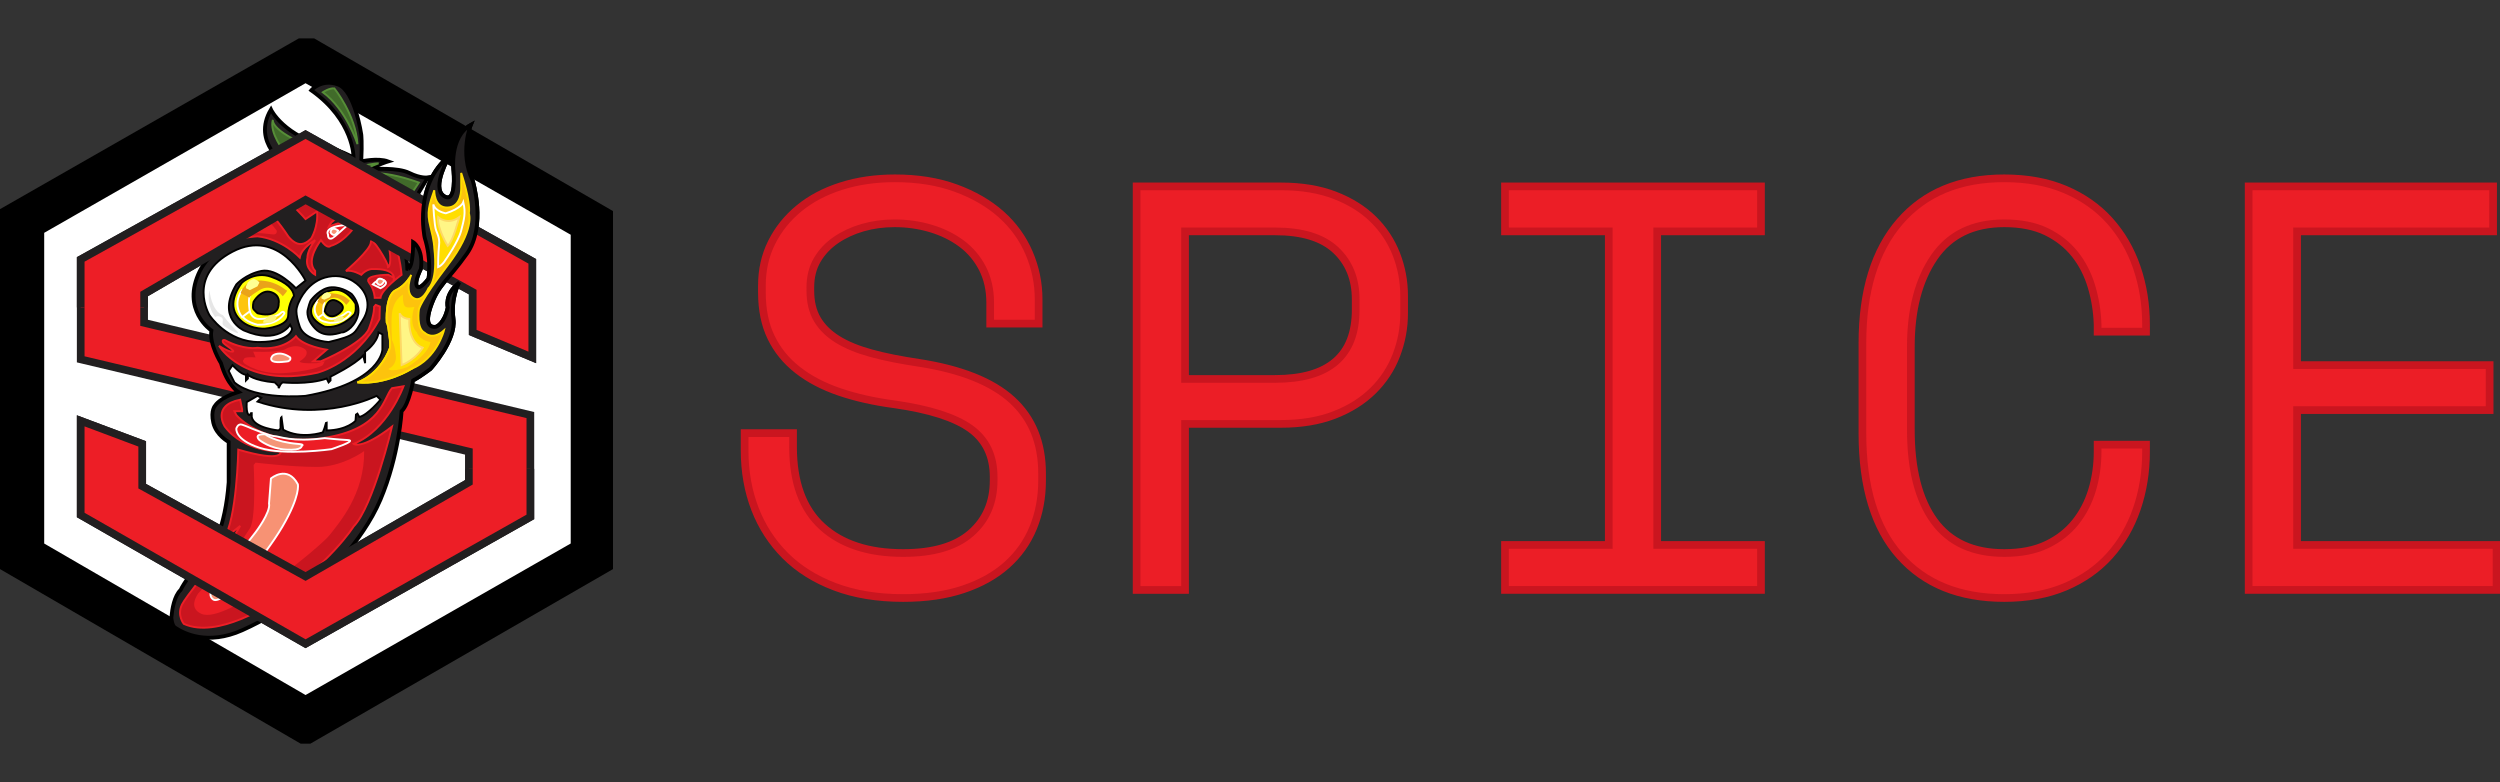 <?xml version="1.0" standalone="no"?>
<!-- Generator: Adobe Fireworks 10, Export SVG Extension by Aaron Beall (http://fireworks.abeall.com) . Version: 0.6.1  -->
<!DOCTYPE svg PUBLIC "-//W3C//DTD SVG 1.1//EN" "http://www.w3.org/Graphics/SVG/1.1/DTD/svg11.dtd">
<svg id="spice_master_white_bg_black_outer_horizontal.fw-Page%201" viewBox="0 0 1301 407" style="background-color:#ffffff00" version="1.1"
	xmlns="http://www.w3.org/2000/svg" xmlns:xlink="http://www.w3.org/1999/xlink" xml:space="preserve"
	x="0px" y="0px" width="1301px" height="407px"
>
	<rect x="0" y="0" width="1301" height="407" fill="#333333" stroke="none"/>
	<g id="Layer%201">
		<path d="M 161 32 L 309 119 L 305 284 L 158 374 L 14 289 L 12 113 L 161 32 Z" fill="#ffffff"/>
		<g>
			<path d="M 159 41 L 299 121 L 299 284 L 159 364 L 21 284 L 21 120 L 159 41 ZM 2 110 L 2 295 L 157 385 L 161 385 L 317 295 L 317 111 L 163 22 L 156 22 L 2 110 Z" stroke="#000000" stroke-width="4" fill="#000000"/>
			<path d="M 159 70 L 42 135 L 42 187 L 244 235 L 244 251 L 159 300 L 74 253 L 74 231 L 42 219 L 42 268 L 159 335 L 276 269 L 276 216 L 75 168 L 75 153 L 159 104 L 246 152 L 246 173 L 277 186 L 277 136 L 159 70 Z" stroke="#221f20" stroke-width="4" fill="#ed1e26"/>
			<g>
				<path d="M 162 47 C 162 47 167.25 40.75 176 44 C 184.75 47.25 188 70 188 70 C 188 70 188.5 74 188 84 C 188 84 196.5 82 202 84 C 202 84 195.25 86 194 88 C 194 88 207 87 213 90 C 219 93 222.667 92.333 222.667 92.333 C 222.667 92.333 211.667 110.917 211.667 110.167 C 211.667 109.417 209 112 209 112 L 217 113 C 217 113 217.25 115.5 213 119 L 208 119 C 208 119 212 133 212 140 C 212 140 215 141 215 126 C 215 126 220.5 129.25 219 140 C 219 140 215.5 146.75 217 149 C 218.5 151.25 223 145 223 145 C 223 145 224.667 135.333 221 123.667 C 221 123.667 215 96 234 81 C 234 81 224.25 97.5 231 102 C 237.75 106.5 236 89 236 89 C 236 89 233.75 71.25 245 65 C 245 65 239 79.5 246 94 C 246 94 253.25 117.5 243 132 C 232.75 146.5 228 148 224 160 C 220 172 227 170 227 170 C 227 170 231.25 168.5 233 160 C 233 160 231 153.25 239 147 C 239 147 234.5 154.75 236 166 C 237.5 177.25 224 192 224 192 C 224 192 218.75 196 215 198 C 215 198 213 210.25 209 214 C 209 214 207.75 237 198 260 C 188.25 283 167 302 167 302 C 167 302 149 317.75 126 328 C 108.029 336.009 95.552 329.671 90.956 326.516 C 89.669 325.633 89.125 322.125 89.196 321.267 C 89.55 316.978 90.698 310.137 94 307 C 94 307 97.25 299.75 110 286 C 110 286 117.25 275.25 119 251 L 119 230 C 119 230 112.5 226.5 111 220 C 109.5 213.5 112 211 112 211 C 112 211 114.25 207 124 204 C 124 204 118.25 200.5 115 189 C 115 189 108.75 179 110 172 C 110 172 94 161.25 104 141 C 104 141 108.5 131.75 117 128 C 117 128 115.5 117 120 109 C 124.5 101 128 99 128 99 C 128 99 133.25 95.25 135 95 L 140 98 L 150 98 C 150 98 146.75 92.25 132 91 C 132 91 127 87 149 86 C 149 86 130.75 74.25 141 57 C 141 57 147.5 71 172 77 C 172 77 177 78.25 184 82 C 184 82 184.25 62.75 162 47 Z" stroke="#000000" stroke-width="2" fill="#221f20"/>
				<path d="M 94.667 314.667 C 96.37 311.047 110.667 293.333 110.667 293.333 C 117.333 287.333 125 273.667 125 273.667 L 116.333 280.667 C 123.333 270.333 124 234 124 234 C 148 241 146 235 146 235 C 146 235 127.167 235.5 117 222 C 117 222 109.833 211 125 208 L 126 213 L 126 214 L 122 214 L 123 216 C 123 216 136.667 232.667 168 228 C 199.333 223.333 199.333 207 204 202 L 210 201 C 210 201 201.667 224 184 231 C 184 231 188 234.333 204 222 C 204 222 194.333 263.333 184 274 C 184 274 172 293.333 141 314 C 141 314 113.333 332.667 95.667 324.667 C 95.667 324.667 92 320.333 94.667 314.667 Z" stroke="#ed1e26" stroke-width="1" fill="#ca151f"/>
				<path d="M 189.5 234.75 C 189.5 234.75 178.25 243 165 243 C 151.75 243 133 240.75 133 240.75 L 132 242 C 132 242 133.5 269.75 130 275 C 126.5 280.25 121.75 288.5 103 309 C 100.25 313.25 99.998 317.275 104.796 319.431 C 117.75 325.25 167.081 284.182 171.5 278.5 C 176.75 271.75 189.75 257 189.5 234.75 Z" fill="#ed1e26"/>
				<path d="M 141 249 C 141 249 149.5 241.75 155 252 C 155 252 156.5 257.75 147 274 C 137.5 290.25 116 315.25 111 312 C 106 308.75 115.333 299.667 115.333 299.667 L 133 277 C 133 277 141 266.5 140 262 L 141 249 Z" stroke="#ffffff00" stroke-width="1" fill="#f79274"/>
				<path d="M 169 228 C 169 228 175.75 228.75 181 229 C 186.25 229.25 172.5 233.75 172.5 233.75 C 172.5 233.75 148 237.25 135 233 C 122 228.75 123 223 123 223 C 123 223 123.75 220.25 126 221 C 128.25 221.75 131 223 131 223 C 131 223 140.75 227 143 227 C 145.25 227 151.75 230.25 169 228 Z" stroke="#ffffff00" stroke-width="1" fill="#ed1d25"/>
				<path d="M 157 232 C 157 232 157.5 234.5 149 234 C 140.5 233.5 135 229 135 229 C 135 229 131.5 225.75 138 226 C 138 226 142.75 230 155 231 C 158.988 231.326 157 232 157 232 Z" stroke="#ffffff00" stroke-width="1" fill="#f49678"/>
				<path d="M 136 207 L 134 206 L 128.375 209.25 C 128 216.75 130 216 130 216 L 130.625 215 L 131 215 L 131 217 C 132.125 222.875 145 224 145 224 L 146 223 L 146 219 L 146.25 217.375 L 146.5 217.125 L 147.375 223.625 C 156.875 228.875 168 225 168 225 L 168.875 222.75 L 169.625 220.125 L 170 220 L 170 224 C 180.625 223.875 185 219 185 219 L 185.25 215.75 L 186 215.25 L 187 217 C 191.375 216 198 208 198 208 L 196 206 C 196 206 168.125 220.25 134 209 L 136 207 Z" stroke="#000000" stroke-width="1" fill="#ffffff"/>
				<path d="M 199 182 C 199 182 198.25 199.125 159 206 C 159 206 132.875 208.375 122 199 L 119 193 L 121 190 C 121 190 125.375 195 128 195 L 128 198 L 129 197 L 129 195 C 129 195 131.75 198 143 199 L 145 201 L 145 202 L 146 200 L 147 199 C 147 199 160.5 200.375 170 197 L 171 199 L 172 198 L 172 196 C 172 196 184.625 189.875 189 185 L 190 189 L 190 185 L 190 183 C 190 183 196.25 178.75 197 173 L 199 174 L 199 182 Z" stroke="#000000" stroke-width="1" fill="#fdfdfd"/>
				<path d="M 117 177 C 117 177 115.5 176.5 116 178 C 116.5 179.5 123.167 182.833 121 183 C 118.833 183.167 114 180 114 180 C 114 180 127.167 202.167 165 194 C 165 194 185 189.333 197.5 166 L 197.667 159.5 L 195.5 158.667 L 194.667 159.667 C 194.667 159.667 195 163.167 192 171 C 189 178.833 167 188 167 188 L 163 188 L 170 182 C 170 182 157.667 180.167 154 175 C 154 175 148 182.667 134 181 C 134 181 127 182.333 117 177 Z" stroke="#ed1e26" stroke-width="1" fill="#ca151f"/>
				<path d="M 148 182 C 148 182 154 177.875 159 182 C 159 182 161.625 184.5 156 188 C 156 188 155 189.375 165 189 L 169 188 L 168 190 C 168 190 165 192.5 150 194 C 135 195.5 127 189 127 189 C 127 189 125.75 187.625 127 187 C 127 187 126.125 185.5 133 186 L 131.75 183 C 131.75 183 141.625 183.625 148 182 Z" fill="#ed1e26"/>
				<path d="M 150 188 C 150 188 144 189 142 188 C 140 187 142 185 142 185 C 142 185 145.5 182.167 151 186 C 151 186 151.667 187.167 150 188 Z" stroke="#ffffff00" stroke-width="1" fill="#f79274"/>
				<path d="M 159 146 C 159 146 145.167 118.333 121 131 C 96.833 143.667 109 164 109 164 C 109 164 118.167 178.167 135 178 C 151.833 177.833 152 171 152 171 L 151 169 C 151 169 144.833 179.667 127 172 C 127 172 112.333 165.667 123 148 C 123 148 127.833 142.667 136 141 C 144.167 139.333 154 150 154 150 L 159 146 Z" stroke="#000000" stroke-width="1" fill="#ffffff"/>
				<path d="M 153 154 C 153 154 150 158 150 164 C 150 170 138 171 138 171 C 138 171 127.833 171.833 123 164 C 118.167 156.167 126 147 126 147 C 126 147 132.5 141 141 144 C 149.5 147 152.667 150.667 153 154 Z" stroke="#000000" stroke-width="1" fill="#ffff04"/>
				<path d="M 148 163 C 148 163 145.333 169.167 134 169 C 134 169 127 167.333 126 164 C 125 160.667 130 162 130 162 C 130 162 130.833 166 135 166 C 139.167 166 144.333 164.667 146 163 C 147.667 161.333 148 163 148 163 Z" stroke="#ffffff00" stroke-width="1" fill="#fcda00"/>
				<path d="M 126 151 C 126 151 120.5 157.667 126 165 L 130 162 C 130 162 129 156.167 130 154 C 131 151.833 126 151 126 151 Z" stroke="#ffffff00" stroke-width="1" fill="#fdc50d"/>
				<path d="M 130 155 L 125.25 152.5 C 125.25 152.5 127 145.333 136 146 C 145 146.667 148.667 151.333 149.333 151.167 C 150 151 147.167 154.167 147.167 154.167 C 147.167 154.167 141.667 146.833 135 151 C 128.333 155.167 130 155 130 155 Z" fill="#eaa319"/>
				<path d="M 128 149 L 128 150 L 130 151 L 132 150 L 134 149 L 135 147 L 134 146 L 132 145 L 130 146 L 129 147 L 128 149 Z" fill="#ffff92"/>
				<path d="M 141 164 L 143 164 L 144 165 L 143 167 L 141 168 L 139 168 L 137 168 L 137 167 L 138 166 L 139 165 L 141 164 Z" fill="#fdf583"/>
				<path d="M 132 157 C 132 157 135.833 150.333 141 152 C 146.167 153.667 145 158 145 158 C 145 158 145.333 161.5 142 163 C 138.667 164.5 134 163 134 163 C 134 163 132.833 162 132 161 C 131.167 160 132 157 132 157 Z" stroke="#000000" stroke-width="1" fill="#221f20"/>
				<path d="M 156 134 C 156 134 146.75 124.25 134 123 C 134 123 123.75 123.5 121 126 C 121 126 120.25 114 123 111 C 123 111 126.5 105.5 133 106 C 139.5 106.5 150 123 150 123 C 150 123 152.75 126.75 156 127 C 159.25 127.25 162 124 162 124 C 162 124 165.75 118 165 110 L 159 114 C 159 114 150.75 104.5 147 103 C 143.25 101.5 152 102 152 102 C 152 102 158.5 102.75 160 105 C 160 105 163.25 105 156 100 C 156 100 181.25 94 190 102 C 198.75 110 202.75 118.5 203 121 C 203 121 207.5 127.75 209 143 C 209 143 198.5 150.5 198 155 L 195 155 C 195 155 195 151 192 147 C 189 143 202 143 202 143 C 202 143 205.5 144.5 205 145 C 205 145 206 139.75 194 140 C 194 140 191 139.75 188 143 C 188 143 183.5 140.25 180 141 C 180 141 193 130 193 126 C 193 122 202.25 137 202 139 C 202 139 204.5 138.25 202 126 C 199.5 113.75 188 110 188 110 L 188 112 C 188 112 174.5 110.25 171 118 C 171 118 181.75 113.25 186 116 C 186 116 180 125.75 172 128 C 172 128 170.5 130 167 125 C 167 125 158.75 135.25 164 141 L 164 143 C 164 143 158.5 140 160 134 C 160 134 159.75 130.5 164 125 C 164 125 157 128.75 156 134 Z" stroke="#ed1e26" stroke-width="1" fill="#ca151f"/>
				<path d="M 155.75 156.75 C 155.75 156.75 160 146 171 144 C 182 142 188 150 188 150 C 188 150 195 157.25 188.5 167 C 184.181 173.478 185.75 174.5 171 178 C 171 178 158.5 177.25 156 170 C 154.861 166.697 154.305 164.109 154.25 162 C 154.184 159.48 155.75 156.75 155.75 156.75 Z" stroke="#000000" stroke-width="1" fill="#ffffff"/>
				<path d="M 162 156 C 162 156 166.75 149.75 172.5 149.5 C 178.25 149.25 183 153 183 153 C 183 153 188.25 158.5 186 165 C 183.75 171.5 178.5 173.25 178 173 C 177.5 172.75 169.5 176.75 164 171 C 158.5 165.25 160.25 160.75 160.25 160.75 C 160.25 160.75 161.25 156.5 162 156 Z" stroke="#000000" stroke-width="1" fill="#221f20"/>
				<path d="M 184 164 C 184 164 177.5 171.25 169 170 C 169 170 162.75 167.5 162 163 C 161.25 158.5 165 156 165 156 C 165 156 165.75 152.5 173 151 C 180.25 149.5 185 158 185 158 C 185 158 185.75 162.5 184 164 Z" stroke="#000000" stroke-width="1" fill="#ffff04"/>
				<path d="M 182.5 163 C 182.5 163 179.989 168.109 171.668 167.998 C 171.668 167.998 166.234 167.389 165.5 165.167 C 164.766 162.945 168 163.167 168 163.167 C 168 163.167 169.343 165.998 172.402 165.998 C 175.461 165.998 179.11 163.778 180.333 162.667 C 181.557 161.556 182.5 163 182.5 163 Z" stroke="#ffffff00" stroke-width="1" fill="#fcda00"/>
				<path d="M 165.795 156 C 165.795 156 161.462 160.445 165.5 165.333 L 168.167 163.5 C 168.167 163.5 167.997 159.443 168.731 157.999 C 169.465 156.555 165.795 156 165.795 156 Z" stroke="#ffffff00" stroke-width="1" fill="#fdc50d"/>
				<path d="M 168.5 158.667 L 165.244 156.999 C 165.244 156.999 166.529 152.222 173.136 152.667 C 179.744 153.111 181.511 156.444 182 156.333 C 182.489 156.222 180.167 158.667 180.167 158.667 C 180.167 158.667 176.228 152.889 171.333 155.667 C 166.439 158.444 168.5 158.667 168.5 158.667 Z" fill="#eaa319"/>
				<path d="M 167.263 154.666 L 167.263 155.333 L 168.731 156 L 170.2 155.333 L 171.668 154.666 L 172.402 153.333 L 171.668 152.667 L 170.2 152 L 168.731 152.667 L 167.997 153.333 L 167.263 154.666 Z" fill="#ffff92"/>
				<path d="M 176.807 164.665 L 178.276 164.665 L 179.01 165.332 L 178.276 166.665 L 176.807 167.331 L 175.339 167.331 L 173.871 167.331 L 173.871 166.665 L 174.605 165.998 L 175.339 165.332 L 176.807 164.665 Z" fill="#fdf583"/>
				<path d="M 169 162 C 169 162 170 153.5 176 157 C 182 160.5 175 164 175 164 C 175 164 171.25 166.25 169 162 Z" stroke="#000000" stroke-width="1" fill="#221f20"/>
				<path d="M 186 199 C 186 199 197.333 195.667 203 181 C 203 181 203.242 177.995 202.5 173.688 C 202.139 171.593 202.089 169.093 201.25 167.75 C 201.25 167.75 200.333 153.667 206 151 C 211.667 148.333 214 143 214 143 C 214 143 210.333 152 215 155 C 219.667 158 223 150 223 150 C 223 150 228 146.333 226 129 C 226 129 226 125.667 224 118 C 222 110.333 223.333 106.667 226 99 C 226 99 225.667 108.333 233 108 C 240.333 107.667 240 98 240 98 L 240 90 C 240 90 245 104.667 244 111 C 244 111 247.333 119.333 233 138 C 218.667 156.667 218 161 218 161 C 218 161 216.5 171 221 173.167 C 221 173.167 225 177.333 231 172 C 231 172 227.333 186.667 214 192 C 214 192 201 200.333 186 199 Z" stroke="#ffdd00" stroke-width="1" fill="#fdc30d"/>
				<path d="M 202 192 C 202 192 206.5 190.5 206 185 C 205.5 179.5 204 177 204 177 C 204 177 203.425 167.981 204 163 C 204.75 156.5 208.5 154 209.667 153.333 C 209.667 153.333 209.5 158 210.667 159.333 C 211.833 160.667 215.667 159.667 215.667 159.667 C 215.667 159.667 212.333 168.5 217 173 C 217 173 217.667 176.833 224 178 C 224 178 223.833 183.667 212 191 C 212 191 204.333 194 202 192 Z" fill="#ffde00"/>
				<path d="M 232 135 C 232 135 238.5 125.833 240 120 C 241.5 114.167 242.458 110.917 241.125 105.25 C 241.125 105.25 240 108.5 232 111 C 232 111 226.667 110.208 225.5 106.375 C 225.5 106.375 225.935 117.483 227 120 C 228.833 124.333 228.641 125.806 228.5 127.5 C 228.375 129 228 132 228 139 C 228 139 230.167 138.167 232 135 Z" stroke="#ffffff00" stroke-width="1" fill="#ffde00"/>
				<path d="M 228 113 C 228 113 232.833 117.5 239 113 C 239 113 235.833 125.5 233 128 C 233 128 227.333 118.833 228 113 Z" stroke="#fdd866" stroke-width="1" fill="#fff686"/>
				<path d="M 208 163 C 208 163 208.833 165.667 213 166 C 213 166 212 178 220 181 C 220 181 216.333 187.167 209 190 L 208 163 Z" stroke="#fdd866" stroke-width="1" fill="#fff686"/>
				<path d="M 109 151 C 109 151 110 162 116 164 C 116 164 119 168.167 123 172 C 127 175.833 116.667 170.333 116 169 C 115.333 167.667 116.833 166 115 165 C 113.167 164 112 165 112 165 C 112 165 107.167 159.333 109 151 Z" fill="#e6e6e6"/>
				<path d="M 125 122 C 125 122 121.5 115.333 128 111 C 134.5 106.667 144 120 144 120 C 144 120 144.5 122.167 142 122 C 139.5 121.833 134.167 120.5 125 122 Z" fill="#ed1e26"/>
				<path d="M 128 114 C 128 114 130.333 110 134 114 C 137.667 118 133 118 133 118 C 133 118 130.167 118.5 128 114 Z" fill="#f79274"/>
				<path d="M 164 102 C 164 102 174.333 95.167 189 105 C 189 105 191.667 109.667 179 110 C 166.333 110.333 164 102 164 102 Z" stroke="#ffffff00" stroke-width="1" fill="#ed1e26"/>
				<path d="M 172 105 C 172 105 171 101.833 175 102 C 179 102.167 180 104 180 104 C 180 104 179.833 105.833 178 106 C 176.167 106.167 172.833 106.5 172 105 Z" stroke="#ffffff00" stroke-width="1" fill="#f79274"/>
				<path d="M 170.667 122 C 170.667 122 168 117.833 181 117 C 181 117 173.333 124 173 124 C 172.667 124 170.667 125.167 170.667 122 Z" stroke="#ffffff00" stroke-width="1" fill="#ed1e26"/>
				<path d="M 172 121 C 172 121 172.167 117.333 176 120 C 176 120 174.333 124.333 172 121 Z" stroke="#ffffff00" stroke-width="1" fill="#f79274"/>
				<path d="M 194 148 C 194 148 197.25 144.25 200 146 C 202.75 147.75 198 150 198 150 L 194 148 Z" stroke="#ffffff00" stroke-width="1" fill="#ed1e26"/>
				<path d="M 196 147 C 196 147 196.167 143.333 200 146 C 200 146 198.333 150.333 196 147 Z" stroke="#ffffff00" stroke-width="1" fill="#f79274"/>
				<path d="M 148 79 C 148 79 140 69.167 142 62.333 C 142 62.333 140 69.167 169 79 C 169 79 181.667 83.667 187 89 L 188 91 C 188 91 195.833 87.167 218 95 L 210 107 C 210 107 210.833 100.5 197 96 C 197 96 188.167 93.5 186 96 C 186 96 171.333 79.833 148 79 Z" stroke="#568e37" stroke-width="1" fill="#416b2a"/>
				<path d="M 151 89 L 151 94 C 151 94 148 90 141 90 L 151 89 Z" stroke="#568e37" stroke-width="1" fill="#416b2a"/>
				<path d="M 168 48 C 168 48 171.5 45.667 174 46 C 174 46 185.167 59.833 186 75 C 186 75 180.333 57 168 48 Z" stroke="#568e37" stroke-width="1" fill="#416b2a"/>
				<path d="M 190 86 C 190 86 195.167 85 197 85 L 192 87 L 190 86 Z" stroke="#568e37" stroke-width="1" fill="none"/>
				<path d="M 207 115 C 207.333 114.333 214 115.667 215 115 C 215 115 214.167 115.833 208 117 C 208 117 206.667 115.667 207 115 Z" stroke="#568e37" stroke-width="1" fill="#416b2a"/>
			</g>
			<path d="M 75 160 L 75 153 L 159 104 L 246 152 L 246 173 L 277 186 L 277 136 L 159 70 L 42 135 L 42 160 " stroke="#221f20" stroke-width="4" fill="#ed1e26"/>
			<path d="M 244 244 L 244 251 L 159 300 L 74 253 L 74 231 L 42 219 L 42 268 L 159 335 L 276 269 L 276 244 " stroke="#221f20" stroke-width="4" fill="#ed1e26"/>
			<g>
				<path d="M 212.423 139.943 C 213.25 139.58 215 137.458 215 126 C 215 126 220.5 129.25 219 140 C 219 140 215.5 146.75 217 149 C 218.5 151.25 223 145 223 145 C 223 145 224.667 135.333 221 123.667 C 221 123.667 215 96 234 81 C 234 81 224.25 97.5 231 102 C 237.75 106.5 236 89 236 89 C 236 89 233.75 71.25 245 65 C 245 65 239 79.5 246 94 C 246 94 253.25 117.5 243 132 C 232.75 146.5 228 148 224 160 C 220 172 227 170 227 170 C 227 170 231.25 168.5 233 160 C 233 160 231 153.25 239 147 C 239 147 234.5 154.75 236 166 C 237.5 177.25 224 192 224 192 C 224 192 219.203 195.655 215.504 197.724 " stroke="#000000" stroke-width="2" fill="#221f20"/>
				<path d="M 186 199 C 186 199 197.333 195.667 203 181 C 203 181 203.242 177.995 202.5 173.688 C 202.139 171.593 202.089 169.093 201.25 167.75 C 201.25 167.75 200.333 153.667 206 151 C 211.667 148.333 214 143 214 143 C 214 143 210.333 152 215 155 C 219.667 158 223 150 223 150 C 223 150 228 146.333 226 129 C 226 129 226 125.667 224 118 C 222 110.333 223.333 106.667 226 99 C 226 99 225.667 108.333 233 108 C 240.333 107.667 240 98 240 98 L 240 90 C 240 90 245 104.667 244 111 C 244 111 247.333 119.333 233 138 C 218.667 156.667 218 161 218 161 C 218 161 216.5 171 221 173.167 C 221 173.167 225 177.333 231 172 C 231 172 227.333 186.667 214 192 C 214 192 201 200.333 186 199 Z" stroke="#ffdd00" stroke-width="1" fill="#fdc30d"/>
				<path d="M 202 192 C 202 192 206.5 190.5 206 185 C 205.5 179.5 204 177 204 177 C 204 177 203.425 167.981 204 163 C 204.75 156.5 208.5 154 209.667 153.333 C 209.667 153.333 209.5 158 210.667 159.333 C 211.833 160.667 215.667 159.667 215.667 159.667 C 215.667 159.667 212.333 168.5 217 173 C 217 173 217.667 176.833 224 178 C 224 178 223.833 183.667 212 191 C 212 191 204.333 194 202 192 Z" fill="#ffde00"/>
				<path d="M 232 135 C 232 135 238.5 125.833 240 120 C 241.5 114.167 242.458 110.917 241.125 105.25 C 241.125 105.25 240 108.5 232 111 C 232 111 226.667 110.208 225.5 106.375 C 225.5 106.375 225.935 117.483 227 120 C 228.833 124.333 228.641 125.806 228.5 127.5 C 228.375 129 228 132 228 139 C 228 139 230.167 138.167 232 135 Z" stroke="#ffffff00" stroke-width="1" fill="#ffde00"/>
				<path d="M 228 113 C 228 113 232.833 117.5 239 113 C 239 113 235.833 125.5 233 128 C 233 128 227.333 118.833 228 113 Z" stroke="#fdd866" stroke-width="1" fill="#fff686"/>
				<path d="M 208 163 C 208 163 208.833 165.667 213 166 C 213 166 212 178 220 181 C 220 181 216.333 187.167 209 190 L 208 163 Z" stroke="#fdd866" stroke-width="1" fill="#fff686"/>
			</g>
		</g>
		<g>
			<path d="M 515.297 168.406 L 540.5 168.406 L 540.5 155.797 C 540.5 147.406 538.844 139.359 535.547 131.656 C 532.234 123.953 527.391 117.25 521 111.547 C 514.594 105.859 506.75 101.312 497.453 97.906 C 488.141 94.5 477.594 92.797 465.797 92.797 C 455.594 92.797 446.25 94.156 437.75 96.859 C 429.25 99.562 421.938 103.406 415.844 108.406 C 409.75 113.406 405 119.312 401.594 126.109 C 398.188 132.906 396.5 140.406 396.5 148.594 L 396.5 152.203 C 396.5 161.203 398.094 169.016 401.297 175.609 C 404.484 182.203 409.094 187.859 415.094 192.547 C 421.094 197.25 428.344 201.047 436.844 203.953 C 445.344 206.859 454.891 209 465.5 210.406 C 483.688 213 496.844 217.203 504.938 223 C 513.031 228.812 517.094 237.203 517.094 248.203 L 517.094 250 C 517.094 261.406 513.141 270.547 505.25 277.453 C 497.344 284.359 485.594 287.797 470 287.797 C 452 287.797 437.938 283.203 427.844 274 C 417.75 264.812 412.703 251 412.703 232.594 L 412.703 225.406 L 387.5 225.406 L 387.5 234.406 C 387.5 245.406 389.297 255.562 392.891 264.859 C 396.484 274.156 401.734 282.25 408.641 289.156 C 415.547 296.062 424.141 301.453 434.453 305.359 C 444.75 309.25 456.594 311.203 470 311.203 C 481.797 311.203 492.203 309.703 501.203 306.703 C 510.203 303.703 517.75 299.516 523.844 294.109 C 529.938 288.703 534.547 282.25 537.641 274.75 C 540.734 267.25 542.297 259 542.297 250 L 542.297 246.406 C 542.297 230.406 537.094 217.656 526.688 208.156 C 516.281 198.656 500.094 192.203 478.094 188.797 C 468.688 187.406 460.5 185.766 453.5 183.859 C 446.5 181.953 440.641 179.562 435.953 176.656 C 431.25 173.75 427.703 170.25 425.297 166.156 C 422.891 162.062 421.703 157.109 421.703 151.297 L 421.703 149.5 C 421.703 144.109 422.891 139.359 425.297 135.25 C 427.703 131.156 430.953 127.703 435.047 124.906 C 439.141 122.109 443.797 119.953 449 118.453 C 454.188 116.953 459.688 116.203 465.5 116.203 C 472.094 116.203 478.406 117.109 484.406 118.906 C 490.406 120.703 495.703 123.297 500.297 126.703 C 504.891 130.109 508.547 134.406 511.25 139.609 C 513.938 144.812 515.297 150.812 515.297 157.594 L 515.297 168.406 L 515.297 168.406 Z" stroke="#ca151f" stroke-width="4" fill="#ec1e26"/>
			<path d="M 666.5 220.594 C 677.094 220.594 686.406 219.047 694.406 215.953 C 702.406 212.859 709.094 208.656 714.5 203.359 C 719.891 198.062 723.938 191.906 726.641 184.906 C 729.344 177.906 730.703 170.609 730.703 163 L 730.703 154 C 730.703 146.406 729.344 139.156 726.641 132.25 C 723.938 125.359 719.938 119.312 714.641 114.109 C 709.344 108.906 702.703 104.75 694.703 101.656 C 686.703 98.562 677.297 97 666.5 97 L 591.5 97 L 591.5 307 L 616.703 307 L 616.703 220.594 L 666.5 220.594 L 666.5 220.594 ZM 616.703 120.406 L 663.5 120.406 C 677.688 120.406 688.234 123.656 695.141 130.156 C 702.047 136.656 705.5 145.203 705.5 155.797 L 705.5 161.203 C 705.5 185.203 691.5 197.203 663.5 197.203 L 616.703 197.203 L 616.703 120.406 L 616.703 120.406 Z" stroke="#ca151f" stroke-width="4" fill="#ec1e26"/>
			<path d="M 783.203 120.406 L 837.203 120.406 L 837.203 283.594 L 783.203 283.594 L 783.203 307 L 916.406 307 L 916.406 283.594 L 862.406 283.594 L 862.406 120.406 L 916.406 120.406 L 916.406 97 L 783.203 97 L 783.203 120.406 L 783.203 120.406 Z" stroke="#ca151f" stroke-width="4" fill="#ec1e26"/>
			<path d="M 1006.547 271.156 C 998.453 260.062 994.406 244.203 994.406 223.594 L 994.406 180.406 C 994.406 161.203 998.453 145.703 1006.547 133.906 C 1014.641 122.109 1026.797 116.203 1043 116.203 C 1051.594 116.203 1058.906 117.656 1064.906 120.562 C 1070.906 123.469 1075.844 127.359 1079.75 132.25 C 1083.641 137.156 1086.531 142.797 1088.438 149.203 C 1090.344 155.609 1091.391 162.203 1091.594 169 L 1091.594 172.594 L 1116.797 172.594 L 1116.797 169 C 1116.797 158.406 1115.188 148.453 1112 139.156 C 1108.797 129.859 1104.094 121.766 1097.891 114.859 C 1091.688 107.953 1083.984 102.562 1074.797 98.656 C 1065.594 94.75 1055 92.797 1043 92.797 C 1019.797 92.797 1001.703 100.297 988.703 115.297 C 975.703 130.297 969.203 151.406 969.203 178.594 L 969.203 225.406 C 969.203 253.406 975.703 274.719 988.703 289.312 C 1001.703 303.906 1019.797 311.203 1043 311.203 C 1055 311.203 1065.594 309.25 1074.797 305.359 C 1083.984 301.453 1091.688 296.062 1097.891 289.156 C 1104.094 282.25 1108.797 274.156 1112 264.859 C 1115.188 255.562 1116.797 245.609 1116.797 235 L 1116.797 231.406 L 1091.594 231.406 L 1091.594 235 C 1091.594 242 1090.641 248.656 1088.75 254.953 C 1086.844 261.266 1083.953 266.859 1080.047 271.75 C 1076.141 276.656 1071.141 280.547 1065.047 283.453 C 1058.953 286.359 1051.594 287.797 1043 287.797 C 1026.797 287.797 1014.641 282.25 1006.547 271.156 L 1006.547 271.156 Z" stroke="#ca151f" stroke-width="4" fill="#ec1e26"/>
			<path d="M 1170.203 307 L 1299.203 307 L 1299.203 283.594 L 1195.406 283.594 L 1195.406 213.406 L 1295.594 213.406 L 1295.594 190 L 1195.406 190 L 1195.406 120.406 L 1297.406 120.406 L 1297.406 97 L 1170.203 97 L 1170.203 307 L 1170.203 307 Z" stroke="#ca151f" stroke-width="4" fill="#ec1e26"/>
		</g>
	</g>
</svg>